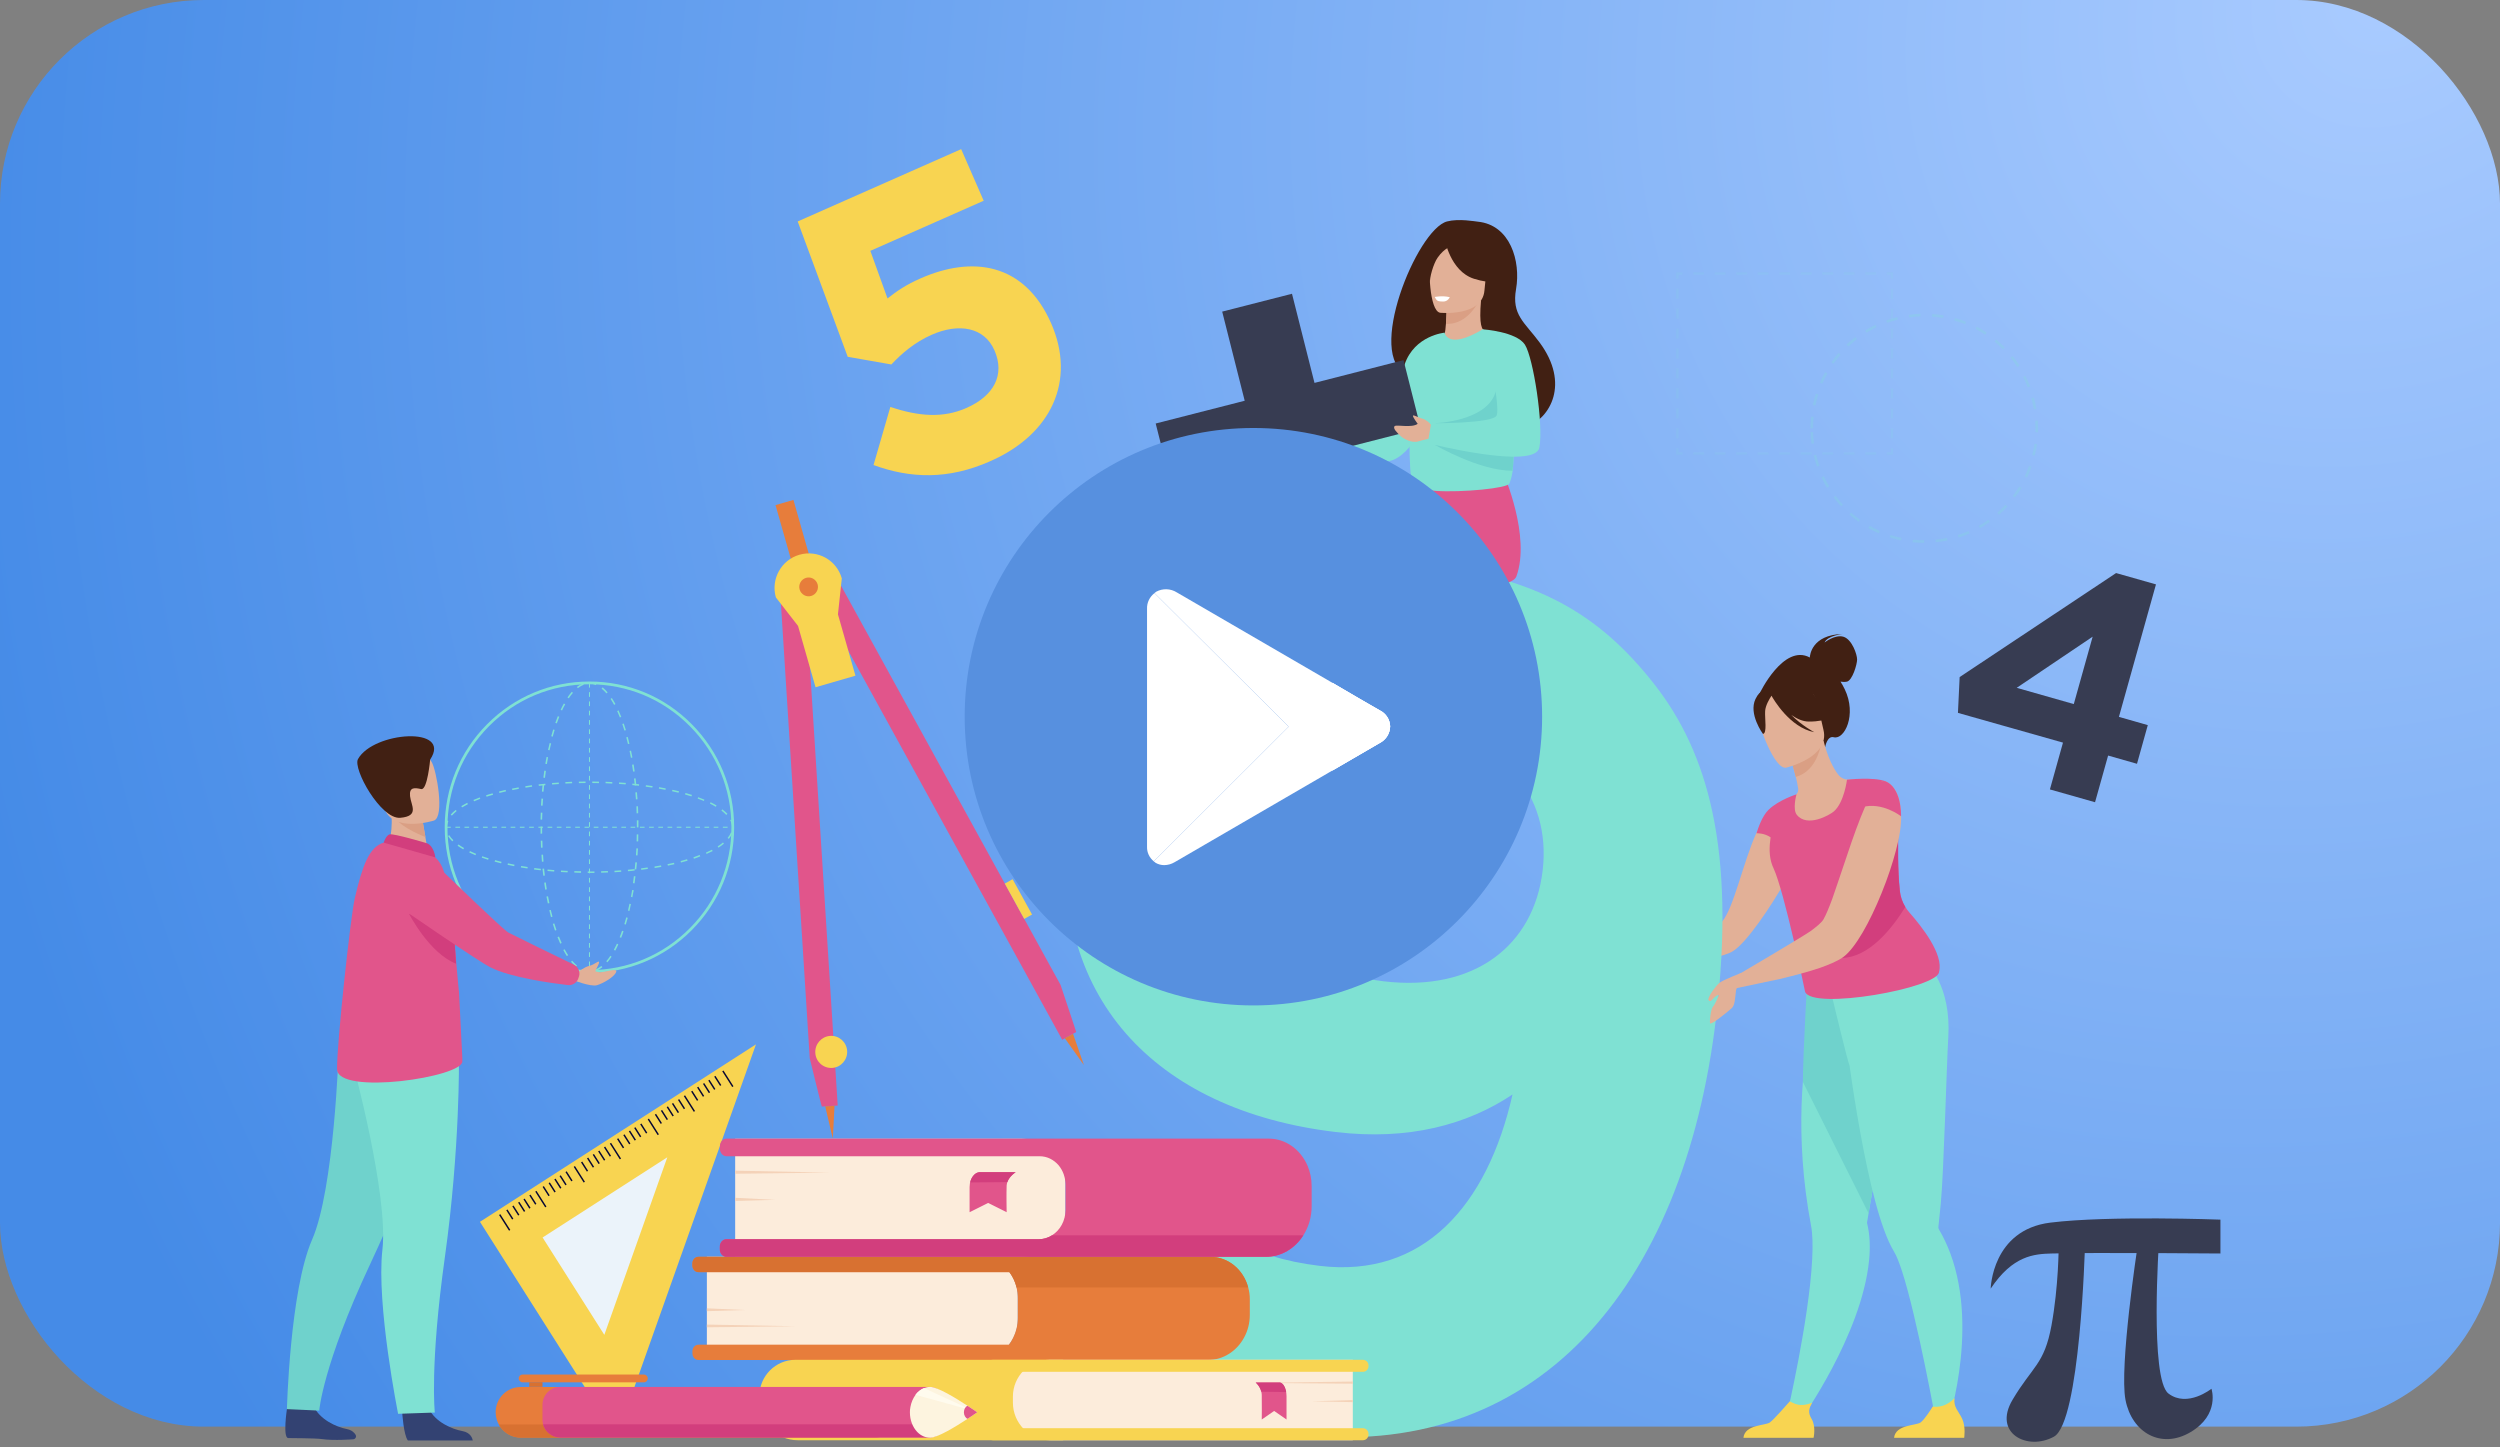 <svg width="368" height="213" viewBox="0 0 368 213" fill="none" xmlns="http://www.w3.org/2000/svg">
<rect x="0" y="0" width="368" height="213" fill="#808080" stroke="none"/>
<rect width="368" height="210" rx="30" fill="url(#paint0_diamond_456_2721)"/>
<path d="M118.576 88.009L123.311 162.739L120.969 162.89C120.935 162.89 119.195 155.783 119.195 155.783L114.911 88.228L118.576 88.009Z" fill="#E1558B"/>
<path d="M121.471 162.857L122.592 167.623L122.843 162.772L121.471 162.857Z" fill="#E77D3B"/>
<path d="M120.015 154.991C119.931 153.694 120.918 152.566 122.207 152.482C123.495 152.397 124.617 153.391 124.7 154.688C124.784 155.985 123.797 157.113 122.508 157.197C121.203 157.282 120.082 156.288 120.015 154.991Z" fill="#F8D451"/>
<path d="M120.333 87.537L156.361 153.054L158.419 151.909C158.436 151.892 156.11 144.97 156.11 144.97L123.546 85.752L120.333 87.537Z" fill="#E1558B"/>
<path d="M157.951 152.178L159.557 156.793L156.746 152.835L157.951 152.178Z" fill="#E77D3B"/>
<path d="M149.058 129.419L147.901 130.063L150.761 135.265L151.918 134.621L149.058 129.419Z" fill="#F8D451"/>
<path d="M116.793 73.588L114.155 74.349L116.764 83.513L119.402 82.752L116.793 73.588Z" fill="#E77D3B"/>
<path d="M123.914 85.145L123.345 90.434L125.922 99.462L120.048 101.163L117.471 92.135L114.208 87.941C113.438 85.246 114.995 82.434 117.672 81.659C120.366 80.884 123.161 82.451 123.914 85.145Z" fill="#F8D451"/>
<path d="M117.706 86.779C117.488 86.038 117.923 85.28 118.643 85.061C119.379 84.842 120.132 85.28 120.35 86.004C120.567 86.746 120.132 87.503 119.413 87.722C118.676 87.941 117.923 87.503 117.706 86.779Z" fill="#E77D3B"/>
<g opacity="0.5">
<g opacity="0.5">
<path opacity="0.5" d="M278.67 66.922H277.75V66.568H278.335V65.979H278.67V66.922Z" fill="#7FE1D3"/>
</g>
<g opacity="0.5">
<path opacity="0.5" d="M276.16 66.922H274.57V66.585H276.16V66.922ZM272.997 66.922H271.408V66.585H272.997V66.922ZM269.835 66.922H268.245V66.585H269.835V66.922ZM266.655 66.922H265.065V66.585H266.655V66.922ZM263.492 66.922H261.903V66.585H263.492V66.922ZM260.33 66.922H258.74V66.585H260.33V66.922ZM257.167 66.922H255.577V66.585H257.167V66.922ZM254.004 66.922H252.414V66.585H254.004V66.922ZM250.841 66.922H249.252V66.585H250.841V66.922Z" fill="#7FE1D3"/>
</g>
<g opacity="0.5">
<path opacity="0.5" d="M247.662 66.922H246.742V65.979H247.076V66.568H247.662V66.922Z" fill="#7FE1D3"/>
</g>
<g opacity="0.5">
<path opacity="0.5" d="M247.076 64.513H246.742V63.048H247.076V64.513ZM247.076 61.583H246.742V60.117H247.076V61.583ZM247.076 58.635H246.742V57.17H247.076V58.635ZM247.076 55.705H246.742V54.239H247.076V55.705ZM247.076 52.774H246.742V51.309H247.076V52.774ZM247.076 49.827H246.742V48.361H247.076V49.827ZM247.076 46.896H246.742V45.431H247.076V46.896ZM247.076 43.966H246.742V42.5H247.076V43.966Z" fill="#7FE1D3"/>
</g>
<g opacity="0.5">
<path opacity="0.5" d="M247.076 41.035H246.742V40.092H247.662V40.429H247.076V41.035Z" fill="#7FE1D3"/>
</g>
<g opacity="0.5">
<path opacity="0.5" d="M276.16 40.429H274.57V40.092H276.16V40.429ZM272.997 40.429H271.408V40.092H272.997V40.429ZM269.835 40.429H268.245V40.092H269.835V40.429ZM266.655 40.429H265.065V40.092H266.655V40.429ZM263.492 40.429H261.903V40.092H263.492V40.429ZM260.33 40.429H258.74V40.092H260.33V40.429ZM257.167 40.429H255.577V40.092H257.167V40.429ZM254.004 40.429H252.414V40.092H254.004V40.429ZM250.841 40.429H249.252V40.092H250.841V40.429Z" fill="#7FE1D3"/>
</g>
<g opacity="0.5">
<path opacity="0.5" d="M278.67 41.035H278.335V40.429H277.75V40.092H278.67V41.035Z" fill="#7FE1D3"/>
</g>
<g opacity="0.5">
<path opacity="0.5" d="M278.67 64.513H278.335V63.048H278.67V64.513ZM278.67 61.583H278.335V60.117H278.67V61.583ZM278.67 58.635H278.335V57.17H278.67V58.635ZM278.67 55.705H278.335V54.239H278.67V55.705ZM278.67 52.774H278.335V51.309H278.67V52.774ZM278.67 49.827H278.335V48.361H278.67V49.827ZM278.67 46.896H278.335V45.431H278.67V46.896ZM278.67 43.966H278.335V42.5H278.67V43.966Z" fill="#7FE1D3"/>
</g>
</g>
<g opacity="0.5">
<path opacity="0.5" d="M283.239 79.907C282.67 79.907 282.084 79.874 281.532 79.823L281.565 79.436C282.117 79.486 282.686 79.52 283.239 79.52V79.907ZM284.946 79.823L284.912 79.436C285.464 79.385 286.017 79.301 286.569 79.183L286.652 79.554C286.083 79.672 285.515 79.756 284.946 79.823ZM279.825 79.554C279.273 79.436 278.704 79.284 278.168 79.116L278.285 78.745C278.821 78.914 279.356 79.065 279.909 79.166L279.825 79.554ZM288.309 79.133L288.192 78.762C288.727 78.594 289.246 78.392 289.765 78.173L289.916 78.526C289.397 78.745 288.845 78.947 288.309 79.133ZM276.562 78.51C276.043 78.274 275.524 78.021 275.022 77.735L275.206 77.398C275.692 77.667 276.194 77.92 276.712 78.156L276.562 78.51ZM291.455 77.752L291.271 77.415C291.756 77.145 292.225 76.842 292.693 76.505L292.911 76.825C292.442 77.162 291.94 77.465 291.455 77.752ZM273.583 76.808C273.115 76.472 272.663 76.118 272.228 75.747L272.479 75.461C272.897 75.832 273.349 76.185 273.801 76.505L273.583 76.808ZM294.25 75.764L293.999 75.478C294.417 75.107 294.819 74.72 295.204 74.299L295.488 74.568C295.103 74.99 294.685 75.394 294.25 75.764ZM271.006 74.535C270.621 74.114 270.253 73.676 269.902 73.221L270.203 72.985C270.538 73.44 270.906 73.861 271.274 74.282L271.006 74.535ZM296.592 73.238L296.291 73.002C296.626 72.547 296.944 72.093 297.245 71.604L297.563 71.806C297.262 72.311 296.944 72.783 296.592 73.238ZM268.931 71.789C268.63 71.301 268.362 70.796 268.111 70.274L268.463 70.105C268.697 70.61 268.965 71.116 269.266 71.587L268.931 71.789ZM298.383 70.307L298.032 70.139C298.266 69.634 298.483 69.111 298.667 68.573L299.019 68.707C298.852 69.246 298.617 69.785 298.383 70.307ZM267.458 68.674C267.274 68.135 267.107 67.579 266.973 67.023L267.341 66.939C267.475 67.478 267.626 68.034 267.827 68.556L267.458 68.674ZM299.521 67.057L299.153 66.972C299.287 66.433 299.387 65.878 299.471 65.322L299.856 65.372C299.772 65.928 299.655 66.501 299.521 67.057ZM266.655 65.322C266.572 64.749 266.538 64.177 266.505 63.604L266.89 63.587C266.906 64.143 266.956 64.716 267.023 65.271L266.655 65.322ZM299.989 63.638L299.605 63.621C299.605 63.435 299.621 63.233 299.621 63.048C299.621 62.678 299.605 62.307 299.588 61.937L299.973 61.903C299.989 62.273 300.006 62.661 300.006 63.048C300.006 63.25 300.006 63.435 299.989 63.638ZM266.89 63.048H266.505C266.505 62.475 266.538 61.886 266.588 61.33L266.973 61.364C266.906 61.92 266.89 62.492 266.89 63.048ZM299.387 60.252C299.287 59.697 299.169 59.141 299.019 58.602L299.387 58.501C299.538 59.056 299.672 59.612 299.755 60.185L299.387 60.252ZM267.224 59.697L266.856 59.612C266.973 59.056 267.124 58.484 267.291 57.945L267.659 58.063C267.475 58.602 267.341 59.141 267.224 59.697ZM298.483 57.019C298.283 56.496 298.048 55.974 297.797 55.486L298.132 55.318C298.4 55.823 298.634 56.362 298.835 56.884L298.483 57.019ZM268.245 56.48L267.894 56.328C268.128 55.806 268.379 55.284 268.663 54.779L268.998 54.964C268.714 55.469 268.463 55.974 268.245 56.48ZM296.944 54.021C296.643 53.549 296.308 53.094 295.957 52.656L296.258 52.421C296.626 52.858 296.961 53.33 297.279 53.819L296.944 54.021ZM269.885 53.549L269.567 53.33C269.902 52.858 270.253 52.404 270.621 51.966L270.906 52.218C270.554 52.639 270.203 53.094 269.885 53.549ZM294.835 51.41C294.434 51.006 294.015 50.635 293.597 50.282L293.831 49.978C294.266 50.349 294.702 50.736 295.103 51.141L294.835 51.41ZM272.077 51.006L271.809 50.719C272.228 50.332 272.663 49.945 273.115 49.608L273.349 49.911C272.931 50.265 272.495 50.618 272.077 51.006ZM292.242 49.271C291.773 48.968 291.288 48.681 290.802 48.412L290.97 48.075C291.472 48.345 291.974 48.631 292.442 48.951L292.242 49.271ZM274.755 48.968L274.554 48.648C275.039 48.345 275.541 48.075 276.06 47.823L276.227 48.176C275.725 48.412 275.223 48.681 274.755 48.968ZM289.263 47.721C288.744 47.519 288.209 47.334 287.673 47.183L287.774 46.812C288.326 46.964 288.861 47.149 289.397 47.368L289.263 47.721ZM277.783 47.519L277.65 47.166C278.185 46.98 278.737 46.812 279.289 46.677L279.373 47.048C278.838 47.166 278.302 47.334 277.783 47.519ZM286.033 46.812C285.481 46.711 284.929 46.644 284.377 46.61L284.41 46.222C284.979 46.256 285.548 46.324 286.117 46.425L286.033 46.812ZM281.03 46.728L280.98 46.34C281.549 46.256 282.117 46.222 282.686 46.189L282.703 46.576C282.134 46.61 281.582 46.644 281.03 46.728Z" fill="#7FE1D3"/>
</g>
<path d="M90.764 211.565L70.649 179.851L111.28 153.728L90.764 211.565Z" fill="#F8D451"/>
<path d="M88.957 196.491L79.87 182.158L98.227 170.352L88.957 196.491Z" fill="#EBF3FA"/>
<path d="M73.647 178.728L73.464 178.846L74.932 181.16L75.116 181.042L73.647 178.728Z" fill="#060633"/>
<path d="M74.704 178.034L74.521 178.152L75.385 179.515L75.569 179.397L74.704 178.034Z" fill="#060633"/>
<path d="M75.592 177.45L75.409 177.568L76.273 178.931L76.457 178.813L75.592 177.45Z" fill="#060633"/>
<path d="M76.447 176.906L76.264 177.024L77.129 178.387L77.312 178.269L76.447 176.906Z" fill="#060633"/>
<path d="M77.233 176.43L77.05 176.548L77.915 177.911L78.098 177.793L77.233 176.43Z" fill="#060633"/>
<path d="M78.096 175.848L77.913 175.966L78.778 177.328L78.961 177.21L78.096 175.848Z" fill="#060633"/>
<path d="M78.97 175.293L78.787 175.411L80.255 177.724L80.438 177.607L78.97 175.293Z" fill="#060633"/>
<path d="M80.052 174.594L79.868 174.712L80.733 176.074L80.916 175.957L80.052 174.594Z" fill="#060633"/>
<path d="M80.938 174.049L80.754 174.167L81.619 175.529L81.802 175.412L80.938 174.049Z" fill="#060633"/>
<path d="M81.778 173.49L81.594 173.608L82.46 174.97L82.643 174.852L81.778 173.49Z" fill="#060633"/>
<path d="M82.546 173L82.362 173.118L83.227 174.481L83.41 174.363L82.546 173Z" fill="#060633"/>
<path d="M83.418 172.414L83.235 172.532L84.099 173.895L84.283 173.777L83.418 172.414Z" fill="#060633"/>
<path d="M84.633 171.644L84.45 171.762L85.92 174.075L86.103 173.957L84.633 171.644Z" fill="#060633"/>
<path d="M85.707 170.983L85.524 171.101L86.388 172.463L86.572 172.345L85.707 170.983Z" fill="#060633"/>
<path d="M86.588 170.395L86.405 170.513L87.269 171.876L87.453 171.758L86.588 170.395Z" fill="#060633"/>
<path d="M87.429 169.866L87.245 169.984L88.11 171.347L88.293 171.229L87.429 169.866Z" fill="#060633"/>
<path d="M88.229 169.367L88.046 169.484L88.911 170.847L89.094 170.729L88.229 169.367Z" fill="#060633"/>
<path d="M89.083 168.777L88.9 168.895L89.766 170.257L89.949 170.139L89.083 168.777Z" fill="#060633"/>
<path d="M89.952 168.226L89.768 168.343L91.237 170.657L91.42 170.539L89.952 168.226Z" fill="#060633"/>
<path d="M91.01 167.549L90.827 167.667L91.691 169.03L91.875 168.912L91.01 167.549Z" fill="#060633"/>
<path d="M91.933 166.972L91.749 167.09L92.614 168.452L92.798 168.334L91.933 166.972Z" fill="#060633"/>
<path d="M92.749 166.416L92.565 166.533L93.43 167.896L93.614 167.778L92.749 166.416Z" fill="#060633"/>
<path d="M93.533 165.923L93.349 166.041L94.214 167.403L94.397 167.286L93.533 165.923Z" fill="#060633"/>
<path d="M94.418 165.379L94.235 165.497L95.1 166.859L95.283 166.742L94.418 165.379Z" fill="#060633"/>
<path d="M95.524 164.658L95.34 164.776L96.809 167.09L96.992 166.972L95.524 164.658Z" fill="#060633"/>
<path d="M96.574 163.958L96.391 164.076L97.256 165.438L97.439 165.321L96.574 163.958Z" fill="#060633"/>
<path d="M97.462 163.388L97.279 163.506L98.144 164.868L98.327 164.75L97.462 163.388Z" fill="#060633"/>
<path d="M98.319 162.857L98.135 162.975L99.001 164.337L99.184 164.219L98.319 162.857Z" fill="#060633"/>
<path d="M99.088 162.359L98.905 162.477L99.77 163.84L99.953 163.722L99.088 162.359Z" fill="#060633"/>
<path d="M99.982 161.792L99.798 161.91L100.663 163.272L100.847 163.154L99.982 161.792Z" fill="#060633"/>
<path d="M100.841 161.23L100.658 161.348L102.126 163.662L102.309 163.544L100.841 161.23Z" fill="#060633"/>
<path d="M101.916 160.56L101.732 160.678L102.597 162.041L102.781 161.923L101.916 160.56Z" fill="#060633"/>
<path d="M102.791 159.965L102.608 160.082L103.473 161.445L103.656 161.327L102.791 159.965Z" fill="#060633"/>
<path d="M103.662 159.427L103.479 159.545L104.344 160.908L104.527 160.79L103.662 159.427Z" fill="#060633"/>
<path d="M104.44 158.942L104.257 159.06L105.122 160.423L105.306 160.305L104.44 158.942Z" fill="#060633"/>
<path d="M105.312 158.364L105.129 158.481L105.994 159.844L106.177 159.726L105.312 158.364Z" fill="#060633"/>
<path d="M106.497 157.582L106.314 157.699L107.782 160.013L107.966 159.895L106.497 157.582Z" fill="#060633"/>
<path d="M293.028 189.687C293.028 189.687 293.212 181.03 301.813 179.969C310.415 178.907 326.848 179.531 326.848 179.531V184.516C326.848 184.516 308.206 184.348 301.998 184.516C299.404 184.583 296.274 184.819 293.028 189.687Z" fill="#373C52"/>
<path d="M306.901 183.556C306.901 183.556 306.198 209.375 302.332 211.481C298.467 213.603 293.312 211.009 296.241 206.057C299.169 201.106 300.926 200.87 301.981 195.093C303.035 189.316 303.035 183.539 303.035 183.539H306.901V183.556Z" fill="#373C52"/>
<path d="M314.632 183.556C314.632 183.556 311.938 201.241 312.875 206.074C313.812 210.908 318.146 213.384 322.48 210.79C326.814 208.197 325.526 204.424 325.526 204.424C325.526 204.424 321.995 207.253 319.2 205.131C316.406 203.009 317.811 182.613 317.811 182.613L314.632 183.556Z" fill="#373C52"/>
<path d="M86.764 143.201C81.075 143.201 75.72 140.978 71.704 136.919C67.688 132.877 65.462 127.487 65.462 121.761C65.462 116.035 67.671 110.645 71.704 106.603C75.72 102.561 81.075 100.32 86.764 100.32C92.454 100.32 97.809 102.544 101.825 106.603C105.841 110.645 108.067 116.035 108.067 121.761C108.067 127.487 105.858 132.877 101.825 136.919C97.809 140.961 92.454 143.201 86.764 143.201ZM86.764 100.725C81.175 100.725 75.937 102.914 71.988 106.889C68.039 110.864 65.864 116.152 65.864 121.761C65.864 127.386 68.039 132.658 71.988 136.633C75.937 140.608 81.192 142.797 86.764 142.797C92.353 142.797 97.591 140.608 101.541 136.633C105.49 132.658 107.665 127.369 107.665 121.761C107.665 116.136 105.49 110.864 101.541 106.889C97.591 102.914 92.353 100.725 86.764 100.725Z" fill="#7FE1D3"/>
<path d="M86.764 128.498C86.681 128.498 86.597 128.498 86.513 128.498V128.279C86.848 128.279 87.166 128.279 87.501 128.279V128.498C87.25 128.498 87.015 128.498 86.764 128.498ZM85.526 128.481C85.191 128.481 84.857 128.464 84.539 128.447V128.228C84.857 128.245 85.191 128.245 85.526 128.245V128.481ZM88.488 128.464V128.245C88.823 128.245 89.141 128.228 89.475 128.212L89.492 128.431C89.157 128.447 88.823 128.464 88.488 128.464ZM83.551 128.414C83.217 128.397 82.899 128.38 82.564 128.363L82.581 128.144C82.899 128.161 83.233 128.178 83.568 128.195L83.551 128.414ZM90.463 128.397L90.446 128.178C90.781 128.161 91.098 128.144 91.433 128.111L91.45 128.33C91.132 128.346 90.797 128.38 90.463 128.397ZM81.577 128.296C81.242 128.262 80.907 128.245 80.589 128.212L80.606 127.993C80.924 128.026 81.259 128.06 81.594 128.077L81.577 128.296ZM92.437 128.245L92.42 128.026C92.755 127.993 93.073 127.959 93.408 127.925L93.424 128.144C93.09 128.195 92.772 128.228 92.437 128.245ZM79.602 128.111C79.267 128.077 78.95 128.026 78.615 127.993L78.648 127.774C78.966 127.824 79.301 127.858 79.619 127.892L79.602 128.111ZM94.395 128.043L94.362 127.824C94.696 127.791 95.014 127.74 95.332 127.69L95.366 127.908C95.064 127.959 94.73 128.01 94.395 128.043ZM77.644 127.841C77.309 127.791 76.992 127.74 76.674 127.69L76.707 127.471C77.025 127.521 77.36 127.572 77.678 127.622L77.644 127.841ZM96.37 127.774L96.336 127.555C96.654 127.504 96.989 127.454 97.307 127.386L97.34 127.605C97.022 127.656 96.688 127.723 96.37 127.774ZM75.686 127.504C75.352 127.437 75.034 127.37 74.716 127.302L74.766 127.083C75.084 127.151 75.402 127.218 75.737 127.285L75.686 127.504ZM98.311 127.42L98.261 127.201C98.579 127.134 98.913 127.066 99.214 126.999L99.265 127.218C98.963 127.285 98.629 127.353 98.311 127.42ZM73.762 127.083C73.427 126.999 73.109 126.915 72.808 126.831L72.875 126.612C73.176 126.696 73.511 126.78 73.829 126.864L73.762 127.083ZM100.235 126.965L100.185 126.746C100.503 126.662 100.821 126.578 101.139 126.477L101.206 126.696C100.888 126.797 100.57 126.881 100.235 126.965ZM71.854 126.561C71.536 126.46 71.218 126.359 70.917 126.241L70.984 126.039C71.285 126.14 71.603 126.258 71.921 126.342L71.854 126.561ZM102.143 126.409L102.076 126.191C102.394 126.089 102.712 125.972 102.996 125.854L103.08 126.056C102.779 126.191 102.461 126.308 102.143 126.409ZM69.98 125.887C69.662 125.753 69.361 125.618 69.076 125.483L69.177 125.281C69.461 125.416 69.763 125.551 70.08 125.685L69.98 125.887ZM104 125.702L103.917 125.5C104.235 125.365 104.519 125.214 104.804 125.079L104.904 125.281C104.619 125.416 104.318 125.567 104 125.702ZM68.189 125.028C67.888 124.86 67.604 124.675 67.353 124.489L67.487 124.304C67.738 124.489 68.005 124.658 68.307 124.826L68.189 125.028ZM105.757 124.776L105.64 124.591C105.925 124.405 106.193 124.22 106.427 124.018L106.561 124.186C106.326 124.388 106.059 124.591 105.757 124.776ZM66.583 123.849C66.315 123.597 66.115 123.327 65.947 123.058L66.131 122.94C66.282 123.193 66.483 123.445 66.734 123.681L66.583 123.849ZM107.28 123.479L107.113 123.344C107.33 123.075 107.498 122.805 107.598 122.536L107.799 122.62C107.699 122.906 107.514 123.209 107.28 123.479ZM65.579 122.098C65.562 121.98 65.562 121.879 65.562 121.761C65.562 121.424 65.646 121.087 65.796 120.767L65.997 120.868C65.864 121.171 65.796 121.475 65.796 121.778C65.796 121.879 65.796 121.98 65.813 122.081L65.579 122.098ZM107.749 121.609C107.732 121.306 107.632 121.003 107.481 120.717L107.682 120.616C107.849 120.936 107.95 121.273 107.983 121.593L107.749 121.609ZM66.516 120.06L66.349 119.908C66.55 119.672 66.801 119.437 67.085 119.218L67.219 119.386C66.951 119.622 66.717 119.841 66.516 120.06ZM106.912 119.959C106.711 119.74 106.46 119.521 106.193 119.319L106.326 119.134C106.611 119.352 106.862 119.571 107.079 119.79L106.912 119.959ZM68.022 118.847L67.905 118.662C68.173 118.494 68.474 118.342 68.775 118.174L68.876 118.376C68.574 118.527 68.29 118.696 68.022 118.847ZM105.373 118.763C105.105 118.611 104.82 118.443 104.502 118.291L104.603 118.089C104.921 118.241 105.205 118.409 105.473 118.561L105.373 118.763ZM69.779 117.955L69.696 117.752C69.98 117.635 70.298 117.5 70.616 117.382L70.7 117.584C70.365 117.719 70.064 117.837 69.779 117.955ZM103.615 117.904C103.331 117.786 103.013 117.668 102.695 117.55L102.762 117.348C103.08 117.466 103.398 117.584 103.682 117.702L103.615 117.904ZM71.62 117.281L71.553 117.062C71.854 116.961 72.172 116.86 72.507 116.776L72.574 116.995C72.239 117.079 71.921 117.18 71.62 117.281ZM101.775 117.23C101.474 117.129 101.156 117.045 100.838 116.944L100.905 116.725C101.222 116.809 101.54 116.91 101.858 117.011L101.775 117.23ZM73.511 116.725L73.461 116.506C73.779 116.422 74.097 116.355 74.431 116.27L74.481 116.489C74.13 116.573 73.812 116.658 73.511 116.725ZM99.884 116.691C99.566 116.607 99.248 116.54 98.93 116.472L98.98 116.253C99.315 116.321 99.633 116.405 99.951 116.472L99.884 116.691ZM75.419 116.304L75.368 116.085C75.686 116.018 76.021 115.967 76.339 115.9L76.372 116.119C76.071 116.169 75.737 116.237 75.419 116.304ZM97.959 116.27C97.641 116.203 97.323 116.152 96.989 116.085L97.022 115.866C97.357 115.917 97.675 115.984 97.993 116.051L97.959 116.27ZM77.36 115.95L77.326 115.731C77.644 115.681 77.979 115.63 78.297 115.58L78.33 115.799C78.012 115.849 77.678 115.9 77.36 115.95ZM96.018 115.933C95.7 115.883 95.366 115.832 95.048 115.799L95.081 115.58C95.416 115.63 95.734 115.664 96.068 115.715L96.018 115.933ZM79.318 115.681L79.284 115.462C79.602 115.428 79.937 115.395 80.272 115.361L80.288 115.58C79.97 115.613 79.636 115.647 79.318 115.681ZM94.06 115.664C93.742 115.63 93.408 115.597 93.073 115.563L93.09 115.344C93.424 115.378 93.742 115.411 94.077 115.445L94.06 115.664ZM81.275 115.479L81.259 115.26C81.577 115.226 81.911 115.209 82.246 115.192L82.263 115.411C81.928 115.428 81.594 115.462 81.275 115.479ZM92.102 115.462C91.784 115.428 91.45 115.411 91.115 115.395L91.132 115.176C91.466 115.192 91.801 115.226 92.119 115.243L92.102 115.462ZM83.233 115.344L83.217 115.125C83.535 115.108 83.869 115.091 84.204 115.075L84.221 115.293C83.903 115.31 83.568 115.327 83.233 115.344ZM90.128 115.344C89.81 115.327 89.475 115.31 89.141 115.293V115.075C89.475 115.091 89.81 115.108 90.128 115.125V115.344ZM85.208 115.277V115.058C85.543 115.058 85.861 115.041 86.195 115.041V115.26C85.861 115.26 85.543 115.26 85.208 115.277ZM88.17 115.277C87.852 115.277 87.517 115.26 87.183 115.26V115.041C87.517 115.041 87.852 115.041 88.17 115.058V115.277Z" fill="#7FE1D3"/>
<path d="M86.714 143.117C86.363 143.117 86.028 143.033 85.677 142.881L85.76 142.662C86.078 142.797 86.396 142.865 86.697 142.881L86.714 143.117ZM87.751 142.915L87.668 142.696C87.952 142.578 88.237 142.41 88.521 142.191L88.672 142.376C88.371 142.612 88.053 142.797 87.751 142.915ZM84.79 142.309C84.539 142.107 84.288 141.854 84.053 141.568L84.221 141.416C84.455 141.686 84.689 141.938 84.924 142.124L84.79 142.309ZM89.408 141.652L89.241 141.5C89.442 141.265 89.659 140.995 89.843 140.692L90.027 140.827C89.827 141.13 89.626 141.399 89.408 141.652ZM83.434 140.726C83.25 140.456 83.083 140.153 82.915 139.833L83.116 139.732C83.284 140.052 83.451 140.338 83.635 140.608L83.434 140.726ZM90.563 139.934L90.362 139.816C90.513 139.53 90.663 139.227 90.814 138.907L91.015 139.008C90.881 139.328 90.73 139.648 90.563 139.934ZM82.464 138.907C82.33 138.603 82.196 138.283 82.062 137.947L82.279 137.862C82.413 138.182 82.547 138.502 82.681 138.806L82.464 138.907ZM91.433 138.048L91.216 137.963C91.333 137.66 91.45 137.34 91.567 137.003L91.784 137.088C91.684 137.408 91.567 137.744 91.433 138.048ZM81.694 136.987C81.593 136.667 81.476 136.33 81.376 135.993L81.593 135.925C81.694 136.262 81.794 136.582 81.911 136.902L81.694 136.987ZM92.119 136.094L91.902 136.027C92.002 135.707 92.086 135.37 92.186 135.033L92.404 135.1C92.32 135.437 92.219 135.774 92.119 136.094ZM81.108 134.999C81.025 134.679 80.941 134.342 80.857 133.989L81.075 133.938C81.158 134.275 81.242 134.612 81.326 134.932L81.108 134.999ZM92.655 134.09L92.437 134.039C92.521 133.719 92.588 133.382 92.655 133.029L92.872 133.079C92.805 133.433 92.738 133.77 92.655 134.09ZM80.64 132.978C80.573 132.641 80.506 132.304 80.439 131.968L80.673 131.934C80.74 132.271 80.807 132.608 80.874 132.944L80.64 132.978ZM93.09 132.069L92.872 132.018C92.939 131.681 92.989 131.344 93.056 131.007L93.29 131.041C93.207 131.395 93.14 131.732 93.09 132.069ZM80.255 130.957C80.204 130.62 80.154 130.283 80.104 129.93L80.338 129.896C80.389 130.233 80.439 130.586 80.489 130.906L80.255 130.957ZM93.408 130.031L93.173 129.997C93.224 129.66 93.257 129.323 93.307 128.97L93.541 129.003C93.508 129.357 93.458 129.694 93.408 130.031ZM79.97 128.902C79.937 128.565 79.887 128.212 79.853 127.875L80.087 127.858C80.121 128.195 80.154 128.548 80.204 128.885L79.97 128.902ZM93.659 127.976L93.424 127.959C93.458 127.622 93.491 127.268 93.525 126.932L93.759 126.948C93.726 127.285 93.692 127.639 93.659 127.976ZM79.769 126.847C79.736 126.511 79.719 126.157 79.703 125.82L79.937 125.803C79.954 126.14 79.987 126.494 80.004 126.831L79.769 126.847ZM93.843 125.921L93.609 125.904C93.625 125.567 93.659 125.214 93.675 124.877L93.91 124.894C93.876 125.231 93.859 125.584 93.843 125.921ZM79.635 124.776C79.619 124.439 79.602 124.085 79.602 123.748H79.836C79.853 124.085 79.853 124.439 79.87 124.776H79.635ZM93.943 123.849H93.709C93.726 123.513 93.726 123.159 93.726 122.822H93.96C93.96 123.159 93.943 123.513 93.943 123.849ZM79.569 122.721C79.569 122.401 79.569 122.081 79.569 121.761V121.677H79.803V121.761C79.803 122.081 79.803 122.401 79.803 122.704L79.569 122.721ZM93.977 121.795H93.742V121.761C93.742 121.424 93.742 121.087 93.742 120.75H93.977C93.977 121.087 93.977 121.424 93.977 121.761V121.795ZM79.803 120.649H79.569C79.569 120.313 79.585 119.959 79.602 119.622H79.836C79.82 119.976 79.803 120.313 79.803 120.649ZM93.709 119.723C93.692 119.386 93.692 119.032 93.675 118.696L93.91 118.679C93.926 119.016 93.943 119.369 93.943 119.706L93.709 119.723ZM79.87 118.595L79.635 118.578C79.652 118.241 79.669 117.887 79.703 117.55L79.937 117.567C79.903 117.904 79.887 118.258 79.87 118.595ZM93.609 117.668C93.592 117.331 93.558 116.978 93.525 116.641L93.759 116.624C93.793 116.961 93.809 117.315 93.843 117.651L93.609 117.668ZM80.004 116.54L79.769 116.523C79.803 116.186 79.836 115.832 79.87 115.496L80.104 115.512C80.071 115.866 80.037 116.203 80.004 116.54ZM93.441 115.63C93.408 115.293 93.374 114.94 93.324 114.603L93.558 114.569C93.592 114.906 93.642 115.26 93.675 115.597L93.441 115.63ZM80.221 114.502L79.987 114.468C80.02 114.131 80.071 113.778 80.121 113.441L80.355 113.474C80.305 113.811 80.255 114.148 80.221 114.502ZM93.19 113.576C93.14 113.239 93.09 112.885 93.04 112.565L93.274 112.531C93.324 112.868 93.374 113.205 93.424 113.559L93.19 113.576ZM80.506 112.464L80.271 112.43C80.322 112.093 80.389 111.74 80.456 111.42L80.673 111.47C80.623 111.773 80.573 112.127 80.506 112.464ZM92.872 111.554C92.805 111.218 92.738 110.881 92.671 110.544L92.889 110.493C92.956 110.83 93.023 111.167 93.09 111.504L92.872 111.554ZM80.891 110.443L80.673 110.392C80.74 110.055 80.824 109.719 80.907 109.382L81.125 109.432C81.041 109.769 80.957 110.106 80.891 110.443ZM92.437 109.533C92.353 109.196 92.27 108.86 92.186 108.54L92.404 108.472C92.487 108.792 92.571 109.129 92.655 109.483L92.437 109.533ZM81.359 108.439L81.142 108.371C81.225 108.034 81.326 107.698 81.426 107.378L81.644 107.445C81.56 107.765 81.46 108.102 81.359 108.439ZM91.918 107.546C91.818 107.209 91.718 106.889 91.6 106.569L91.818 106.502C91.935 106.822 92.035 107.159 92.136 107.479L91.918 107.546ZM81.962 106.485L81.744 106.401C81.861 106.064 81.978 105.744 82.112 105.424L82.33 105.508C82.213 105.828 82.079 106.148 81.962 106.485ZM91.249 105.609C91.115 105.289 90.981 104.969 90.847 104.666L91.048 104.565C91.182 104.868 91.316 105.188 91.45 105.525L91.249 105.609ZM82.731 104.582L82.531 104.481C82.681 104.161 82.832 103.841 82.999 103.554L83.2 103.672C83.033 103.942 82.882 104.262 82.731 104.582ZM90.395 103.756C90.228 103.436 90.044 103.15 89.877 102.881L90.061 102.746C90.245 103.015 90.412 103.318 90.596 103.638L90.395 103.756ZM83.719 102.796L83.535 102.662C83.735 102.358 83.953 102.072 84.171 101.836L84.338 101.988C84.12 102.224 83.919 102.493 83.719 102.796ZM89.274 102.072C89.04 101.803 88.806 101.567 88.555 101.365L88.705 101.179C88.956 101.382 89.207 101.634 89.442 101.921L89.274 102.072ZM85.057 101.297L84.924 101.112C85.225 100.876 85.526 100.708 85.844 100.59L85.927 100.809C85.626 100.91 85.342 101.078 85.057 101.297ZM87.718 100.843C87.4 100.708 87.082 100.641 86.764 100.641V100.405C87.116 100.405 87.467 100.472 87.802 100.624L87.718 100.843Z" fill="#7FE1D3"/>
<path d="M107.866 121.845H107.782V121.694H107.866V121.845ZM107.096 121.845H106.41V121.694H107.096V121.845ZM105.741 121.845H105.055V121.694H105.741V121.845ZM104.385 121.845H103.699V121.694H104.385V121.845ZM103.03 121.845H102.344V121.694H103.03V121.845ZM101.658 121.845H100.971V121.694H101.658V121.845ZM100.302 121.845H99.616V121.694H100.302V121.845ZM98.947 121.845H98.26V121.694H98.947V121.845ZM97.591 121.845H96.905V121.694H97.591V121.845ZM96.236 121.845H95.55V121.694H96.236V121.845ZM94.88 121.845H94.194V121.694H94.88V121.845ZM93.508 121.845H92.822V121.694H93.508V121.845ZM92.153 121.845H91.466V121.694H92.153V121.845ZM90.797 121.845H90.111V121.694H90.797V121.845ZM89.442 121.845H88.756V121.694H89.442V121.845ZM88.086 121.845H87.4V121.694H88.086V121.845ZM86.731 121.845H86.045V121.694H86.731V121.845ZM85.359 121.845H84.672V121.694H85.359V121.845ZM84.003 121.845H83.317V121.694H84.003V121.845ZM82.648 121.845H81.962V121.694H82.648V121.845ZM81.292 121.845H80.606V121.694H81.292V121.845ZM79.937 121.845H79.251V121.694H79.937V121.845ZM78.581 121.845H77.895V121.694H78.581V121.845ZM77.209 121.845H76.523V121.694H77.209V121.845ZM75.854 121.845H75.168V121.694H75.854V121.845ZM74.498 121.845H73.812V121.694H74.498V121.845ZM73.143 121.845H72.457V121.694H73.143V121.845ZM71.787 121.845H71.101V121.694H71.787V121.845ZM70.415 121.845H69.729V121.694H70.415V121.845ZM69.06 121.845H68.374V121.694H69.06V121.845ZM67.704 121.845H67.035V121.694H67.721V121.845H67.704ZM66.349 121.845H65.663V121.694H66.349V121.845Z" fill="#7FE1D3"/>
<path d="M86.848 142.999H86.697V142.915H86.848V142.999ZM86.848 142.225H86.697V141.534H86.848V142.225ZM86.848 140.86H86.697V140.17H86.848V140.86ZM86.848 139.496H86.697V138.806H86.848V139.496ZM86.848 138.115H86.697V137.424H86.848V138.115ZM86.848 136.751H86.697V136.06H86.848V136.751ZM86.848 135.386H86.697V134.696H86.848V135.386ZM86.848 134.022H86.697V133.332H86.848V134.022ZM86.848 132.658H86.697V131.967H86.848V132.658ZM86.848 131.294H86.697V130.603H86.848V131.294ZM86.848 129.913H86.697V129.222H86.848V129.913ZM86.848 128.548H86.697V127.858H86.848V128.548ZM86.848 127.184H86.697V126.494H86.848V127.184ZM86.848 125.82H86.697V125.129H86.848V125.82ZM86.848 124.456H86.697V123.765H86.848V124.456ZM86.848 123.091H86.697V122.401H86.848V123.091ZM86.848 121.71H86.697V121.02H86.848V121.71ZM86.848 120.346H86.697V119.656H86.848V120.346ZM86.848 118.982H86.697V118.291H86.848V118.982ZM86.848 117.618H86.697V116.927H86.848V117.618ZM86.848 116.253H86.697V115.563H86.848V116.253ZM86.848 114.889H86.697V114.199H86.848V114.889ZM86.848 113.508H86.697V112.818H86.848V113.508ZM86.848 112.144H86.697V111.453H86.848V112.144ZM86.848 110.78H86.697V110.089H86.848V110.78ZM86.848 109.415H86.697V108.725H86.848V109.415ZM86.848 108.051H86.697V107.361H86.848V108.051ZM86.848 106.687H86.697V105.996H86.848V106.687ZM86.848 105.306H86.697V104.615H86.848V105.306ZM86.848 103.942H86.697V103.251H86.848V103.942ZM86.848 102.577H86.697V101.887H86.848V102.577ZM86.848 101.213H86.697V100.523H86.848V101.213Z" fill="#7FE1D3"/>
<path d="M303.671 109.314L288.209 104.935L288.46 99.664L311.486 84.354L317.359 86.021L311.904 105.525L316.155 106.738L314.565 112.43L310.314 111.218L308.39 118.089L301.747 116.203L303.671 109.314ZM305.261 103.639L308.039 93.718L296.86 101.247L305.261 103.639Z" fill="#373C52"/>
<path d="M128.583 68.455L131.059 59.899C135.209 61.297 138.807 61.583 142.271 60.05C146.304 58.265 147.961 55.183 146.388 51.578C144.915 48.193 141.2 47.486 137.117 49.288C134.657 50.383 132.716 52.033 131.21 53.65L124.784 52.522L117.421 32.597L141.485 21.953L144.798 29.549L128.114 36.925L130.641 43.932C132.03 42.837 133.318 41.944 135.494 40.984C143.108 37.616 150.822 38.643 154.755 47.654C158.386 55.991 154.822 63.89 145.819 67.865C139.56 70.661 133.988 70.425 128.583 68.455Z" fill="#F8D451"/>
<path d="M266.404 96.784C266.421 96.497 266.639 93.466 271.224 93.314C271.224 93.314 268.965 93.584 268.58 94.577C268.58 94.577 270.119 93.348 271.374 93.735C272.629 94.139 273.366 96.346 273.366 97.07C273.366 97.794 272.68 100.135 271.876 100.337C271.575 100.405 271.224 100.388 270.923 100.337C271.14 100.674 271.341 101.028 271.542 101.449C273.366 105.239 271.491 108.927 269.935 108.523C268.948 108.253 268.663 109.971 268.663 109.971L259.008 102.106C258.991 102.089 262.539 94.695 266.404 96.784Z" fill="#412013"/>
<path d="M247.562 141.635C250.39 141.349 253.737 140.86 255.076 140.018C257.1 138.772 260.631 133.517 262.807 129.694C262.874 129.593 263.008 127.656 263.058 127.572C264.196 125.534 264.698 126.797 264.765 125.18C264.815 124.203 264.698 123.344 264.497 122.62C264.229 121.643 263.794 120.885 263.342 120.313C263.275 120.211 263.225 120.127 263.125 120.043C262.372 119.15 261.652 118.78 261.652 118.78C261.284 118.628 260.882 118.814 260.464 119.268V119.285C260.129 119.639 259.744 120.195 259.393 120.885C259.376 120.902 259.36 120.919 259.36 120.936C259.276 121.07 259.209 121.239 259.108 121.407C259.075 121.441 259.058 121.492 259.042 121.525C258.874 121.879 258.707 122.266 258.523 122.654C256.615 126.847 255.176 133.77 253.486 135.656C252.75 136.464 248.817 137.475 246.173 138.671C244.265 139.479 245.688 141.837 247.562 141.635Z" fill="#E2B097"/>
<path d="M263.058 208.18L265.116 208.954C265.116 208.954 274.018 196.525 275.123 185.577C275.324 183.623 275.257 181.737 274.822 179.985C274.822 179.985 274.905 179.48 275.056 178.604C275.123 178.183 275.207 177.695 275.307 177.122C275.591 175.455 275.993 173.164 276.445 170.57C277.499 164.591 278.855 156.928 279.909 151.303L279.357 151.117L273.383 149.181L272.144 145.223L267.693 144.044C267.693 144.044 266.706 145.997 265.802 155.244C265.635 156.456 265.484 157.787 265.384 159.252C265.032 163.682 265.016 169.173 265.802 175.455C266.003 177.055 266.271 178.722 266.588 180.423C266.823 181.67 266.856 183.371 266.756 185.341C266.304 194.285 263.058 208.18 263.058 208.18Z" fill="#7FE1D3"/>
<path d="M265.384 159.252L275.056 178.604C275.123 178.183 275.207 177.695 275.307 177.122C275.592 175.455 275.993 173.164 276.445 170.57C277.499 164.591 278.855 156.928 279.909 151.303L279.357 151.117L273.383 149.181L272.144 145.223L266.053 143.606C266.053 143.606 265.384 155.564 265.384 159.252Z" fill="#6FD2CC"/>
<path d="M269.634 146.536L269.852 144.599C273.6 145.61 283.624 141.804 283.624 141.804C283.624 141.804 287.255 145.02 286.787 152.717C286.552 156.473 286.134 172.457 285.682 177.19C285.515 178.908 285.381 180.12 285.331 180.609C285.314 180.76 285.364 180.895 285.448 181.03C286.101 182.141 286.636 183.303 287.088 184.499C291.439 196.188 286.419 210.588 286.419 210.588L285.113 210.066C285.113 210.066 282.252 194.049 279.926 186.958C279.524 185.762 279.156 184.819 278.805 184.247C277.8 182.596 276.847 179.918 276.01 176.735C274.403 170.705 273.098 162.84 272.245 156.793C272.094 156.776 269.634 146.536 269.634 146.536Z" fill="#7FE1D3"/>
<path d="M262.472 123.108C263.643 123.664 265.066 124.035 266.789 124.119C273.232 124.473 274.705 118.78 274.972 115.007C274.035 114.67 273.232 114.704 272.763 114.721C272.596 114.738 272.412 114.738 272.245 114.755C271.609 114.805 270.973 114.536 270.588 114.03C269.852 113.087 268.998 111.386 268.429 109.045L268.145 109.18L263.493 111.386C263.493 111.386 263.995 112.902 264.346 114.367C264.497 114.99 264.631 115.613 264.698 116.102C264.748 116.557 264.497 116.995 264.078 117.163C264.011 117.281 263.007 119.875 262.472 123.108Z" fill="#E2B097"/>
<path d="M263.476 111.386C263.476 111.386 263.978 112.902 264.33 114.367C267.04 113.609 267.877 110.729 268.128 109.18L263.476 111.386Z" fill="#DA9F84"/>
<path d="M262.907 113.003C262.907 113.003 269.416 111.487 268.412 107.428C267.408 103.369 267.576 100.438 263.375 101.23C259.175 102.022 258.757 103.773 258.757 105.222C258.774 106.636 261.183 113.289 262.907 113.003Z" fill="#E2B097"/>
<path d="M258.406 102.897C259.108 101.432 259.928 101.499 260.447 101.769C263.51 98.923 266.505 101.247 266.505 101.247C267.66 104.06 270.153 105.205 270.153 105.205C270.153 105.205 269.149 106.232 266.254 106.215C265.367 106.215 264.48 105.794 263.677 105.238C265.233 106.822 267.074 107.782 267.074 107.782C263.443 107.091 261.016 102.864 260.765 102.409C260.464 102.864 259.878 103.841 259.828 104.666C259.761 105.777 260.146 107.95 259.51 108.034C259.493 108.017 257.351 105.104 258.406 102.897Z" fill="#412013"/>
<path d="M281.08 134.342C280.846 134.09 280.645 133.803 280.478 133.517C280.026 132.793 279.741 131.967 279.658 131.092C279.306 127.69 279.44 124.506 279.407 122.569C279.055 122.3 278.704 122.064 278.386 121.828C277.901 121.475 277.466 121.138 277.148 120.801C276.796 120.43 276.579 120.043 276.545 119.622C276.529 119.302 276.545 118.965 276.579 118.628C276.595 118.477 276.612 118.308 276.646 118.157C276.897 116.506 277.583 115.024 277.583 115.024C275.859 114.317 271.876 114.771 271.876 114.771C271.876 114.771 271.475 118.072 269.969 119.42C269.366 119.959 266.003 121.879 264.48 119.925C263.861 119.134 264.396 117.079 264.447 116.927C264.447 116.927 261.853 117.736 260.347 119.184C259.359 120.144 258.79 121.946 258.556 122.654C258.556 122.654 259.711 122.603 260.631 123.26C260.447 124.54 260.363 125.988 260.882 127.386C260.932 127.521 260.983 127.639 261.05 127.774C262.689 131.311 265.702 145.964 265.702 145.964C266.622 148.793 285.381 145.441 285.431 143.05C286.117 140.473 282.887 136.397 281.08 134.342Z" fill="#E1558B"/>
<path d="M271.09 141.012C275.056 140.961 278.42 136.818 280.461 133.517C280.009 132.793 279.725 131.968 279.641 131.092C279.29 127.69 279.424 124.506 279.39 122.569C279.039 122.3 278.687 122.064 278.369 121.828C277.884 121.475 277.449 121.138 277.131 120.801C273.885 126.308 265.718 141.079 271.09 141.012Z" fill="#D23E7D"/>
<path d="M278.804 211.649H289.129C289.129 211.649 289.38 210.066 288.845 208.87C288.326 207.725 287.523 207.186 287.707 205.805C287.054 206.479 285.983 207.253 284.494 207.051C284.31 207.354 283.306 208.954 282.703 209.392C282.034 209.864 279.022 209.679 278.804 211.649Z" fill="#F8D451"/>
<path d="M256.632 211.649H266.957C266.957 211.649 267.342 209.999 266.672 208.87C266.07 207.877 266.304 207.304 266.739 206.479C266.271 206.664 265.668 206.849 264.999 206.815C264.48 206.782 263.945 206.546 263.459 206.276C263.008 206.782 261.117 208.954 260.514 209.392C259.845 209.864 256.833 209.679 256.632 211.649Z" fill="#F8D451"/>
<path d="M151.793 191.522L168.527 172.457C176.66 180.811 183.855 185.089 194.264 186.335C209.442 188.154 218.913 177.577 222.645 161.105C216.035 165.535 207.35 167.926 196.59 166.629C169.782 163.429 154.253 146.435 157.265 120.868C160.227 95.84 181.63 79.672 209.509 83.006C226.092 84.994 235.313 90.232 243.546 100.758C251.31 110.695 255.544 124.877 252.616 149.736C247.863 190.04 225.741 215.304 190.633 211.11C172.627 208.954 161.164 201.46 151.793 191.522ZM227.079 128.144C228.385 117.129 221.206 108.169 207.618 106.552C194.214 104.952 185.696 111.858 184.357 123.226C183.052 134.241 190.265 142.848 203.685 144.448C217.089 146.031 225.774 139.142 227.079 128.144Z" fill="#7FE1D3"/>
<path d="M255.26 143.825L255.678 145.441C255.678 145.441 260.832 144.347 261.97 144.111H261.987C263.928 143.639 266.103 143.084 267.927 142.46C269.216 142.006 270.337 141.517 271.09 141.046C271.174 140.995 271.224 140.945 271.307 140.894C273.131 139.563 275.273 135.656 276.964 131.479C277.198 130.906 277.415 130.317 277.633 129.761C278.403 127.673 279.022 125.601 279.407 123.833C279.641 122.772 279.792 121.795 279.825 121.003C279.842 120.717 279.859 120.464 279.842 120.211C279.808 115.681 277.583 115.058 277.583 115.058C277.533 115.041 277.482 115.024 277.432 115.007C277.047 114.94 276.646 115.209 276.227 115.731C275.692 116.371 275.14 117.416 274.571 118.679C273.684 120.7 272.747 123.31 271.893 125.887C271.408 127.302 270.939 128.734 270.487 130.047C270.22 130.839 269.952 131.597 269.718 132.288C269.232 133.601 268.797 134.662 268.412 135.336C268.161 135.774 267.442 136.38 266.505 137.071C264.798 138.216 255.26 143.825 255.26 143.825Z" fill="#E2B097"/>
<path d="M274.085 118.814C277.081 117.988 279.842 120.161 279.842 120.161C279.808 115.63 277.566 115.024 277.566 115.024C276.662 114.637 275.156 116.371 274.085 118.814Z" fill="#E1558B"/>
<path d="M256.247 143.235C256.247 143.235 253.62 144.262 253.118 144.667C252.616 145.071 251.628 146.385 251.461 147.075C251.461 147.075 251.478 147.362 251.729 147.362C251.996 147.362 252.582 146.351 253.017 146.503C253.017 146.503 252.465 147.85 252.147 148.187C251.829 148.524 251.645 150.242 251.712 150.612C251.779 150.983 253.988 149.214 254.908 148.406C255.393 147.985 255.393 146.94 255.544 145.761C255.678 144.734 258.506 144.145 258.506 144.145L256.247 143.235Z" fill="#E2B097"/>
<path d="M143.844 200.196H104.051V184.988H143.978C147.208 184.988 149.818 187.615 149.818 190.866V194.184C149.835 197.502 147.157 200.196 143.844 200.196Z" fill="#FCECDB"/>
<path d="M183.972 191.236V193.527C183.972 194.756 183.671 195.902 183.136 196.878C182.065 198.866 180.073 200.196 177.781 200.196H102.829C102.327 200.196 101.925 199.758 101.925 199.236V198.899C101.925 198.361 102.327 197.939 102.829 197.939H148.513C148.764 197.619 148.965 197.266 149.149 196.895C149.584 196.019 149.818 195.043 149.818 193.981V191.068C149.818 190.529 149.751 190.007 149.634 189.518C149.433 188.676 149.065 187.918 148.58 187.261H102.829C102.327 187.261 101.925 186.823 101.925 186.301V185.964C101.925 185.426 102.327 185.004 102.829 185.004H178.149C180.81 185.004 183.035 186.925 183.738 189.535C183.889 190.057 183.972 190.647 183.972 191.236Z" fill="#E77D3B"/>
<path d="M183.738 189.518H149.651C149.45 188.676 149.082 187.918 148.597 187.261H102.829C102.327 187.261 101.925 186.823 101.925 186.301V185.964C101.925 185.426 102.327 185.004 102.829 185.004H178.149C180.81 184.988 183.052 186.891 183.738 189.518Z" fill="#D87131"/>
<path d="M104.051 192.584L109.606 192.836L104.051 193.005V192.584Z" fill="#F4D2B8"/>
<path d="M104.051 194.975L117.254 195.228L104.051 195.379V194.975Z" fill="#F4D2B8"/>
<path d="M117.438 212.003H156.495V200.163H117.086C114.158 200.163 111.782 202.554 111.782 205.502V206.327C111.782 209.46 114.309 212.003 117.438 212.003Z" fill="#F8D451"/>
<path d="M154.604 212.003H199.133V200.163H154.487C151.508 200.163 149.099 202.588 149.099 205.586V206.462C149.099 209.51 151.575 212.003 154.604 212.003Z" fill="#FCECDB"/>
<path d="M146.153 212.003H200.623C201.075 212.003 201.443 211.632 201.443 211.178V211.06C201.443 210.605 201.075 210.234 200.623 210.234H146.153C145.702 210.234 145.333 210.605 145.333 211.06V211.178C145.333 211.632 145.702 212.003 146.153 212.003Z" fill="#F8D451"/>
<path d="M146.153 201.931H200.623C201.075 201.931 201.443 201.561 201.443 201.106V200.988C201.443 200.533 201.075 200.163 200.623 200.163H146.153C145.702 200.163 145.333 200.533 145.333 200.988V201.106C145.333 201.561 145.702 201.931 146.153 201.931Z" fill="#F8D451"/>
<path d="M199.134 206.091L193.059 206.276L199.134 206.394V206.091Z" fill="#F4D2B8"/>
<path d="M199.133 203.363L184.709 203.565L199.133 203.683V203.363Z" fill="#F4D2B8"/>
<path d="M184.843 203.514C184.843 203.514 185.462 204.02 185.663 204.862C185.696 205.013 185.729 205.165 185.729 205.333C185.763 206.445 185.729 208.954 185.729 208.954L187.553 207.691L189.377 208.954V205.552C189.377 204.912 189.227 204.289 188.926 203.868C188.792 203.666 188.608 203.514 188.424 203.514H184.843Z" fill="#E1558B"/>
<path d="M184.843 203.514C184.843 203.514 185.462 204.02 185.663 204.862L189.327 204.912C189.327 204.912 189.177 203.716 188.424 203.514H184.843Z" fill="#D23E7D"/>
<path d="M150.236 185.004H108.217V167.623H150.387C153.935 167.623 156.83 170.52 156.83 174.107V178.385C156.813 182.04 153.868 185.004 150.236 185.004Z" fill="#FCECDB"/>
<path d="M156.846 174.377V178.116C156.83 179.716 156.043 181.097 154.855 181.838C154.269 182.209 153.617 182.411 152.897 182.411H106.929C106.393 182.411 105.958 182.899 105.958 183.489V183.927C105.958 184.516 106.393 185.004 106.929 185.004H186.349C188.624 185.004 190.632 183.758 191.854 181.838C192.624 180.625 193.076 179.16 193.076 177.56V174.613C193.076 173.518 192.858 172.491 192.457 171.564C191.436 169.223 189.277 167.606 186.767 167.606H106.946C106.41 167.606 105.975 168.095 105.975 168.684V169.122C105.975 169.712 106.41 170.2 106.946 170.2H153.048C154.152 170.2 155.14 170.722 155.842 171.547C156.462 172.305 156.83 173.282 156.846 174.377Z" fill="#E1558B"/>
<path d="M105.958 183.489V183.927C105.958 184.516 106.393 185.004 106.929 185.004H186.349C188.624 185.004 190.632 183.758 191.854 181.838H154.855C154.269 182.209 153.617 182.411 152.897 182.411H106.929C106.393 182.411 105.958 182.899 105.958 183.489Z" fill="#D23E7D"/>
<path d="M108.217 176.314L114.108 176.617L108.217 176.785V176.314Z" fill="#F4D2B8"/>
<path d="M108.217 172.322L122.24 172.608L108.217 172.777V172.322Z" fill="#F4D2B8"/>
<path d="M149.517 172.541C149.517 172.541 148.597 173.097 148.279 174.006C148.228 174.158 148.195 174.326 148.178 174.512C148.128 175.724 148.178 178.436 148.178 178.436L145.451 177.072L142.723 178.436V174.747C142.723 174.057 142.957 173.366 143.392 172.928C143.61 172.709 143.861 172.558 144.145 172.558H149.517V172.541Z" fill="#E1558B"/>
<path d="M149.517 172.541C149.517 172.541 148.597 173.097 148.279 174.006L142.807 174.057C142.807 174.057 143.025 172.76 144.146 172.541H149.517Z" fill="#D23E7D"/>
<path d="M206.045 108.018C206.312 108.321 206.346 108.674 206.212 109.028C205.961 109.702 205.158 110.46 204.221 111.218C204.103 111.319 203.986 111.403 203.903 111.487C203.886 111.504 203.852 111.538 203.836 111.554C203.819 111.571 203.802 111.588 203.785 111.605C202.915 112.413 203.233 112.599 201.677 114.249C199.886 116.119 198.665 116.152 198.313 115.984C198.012 115.832 198.615 114.839 199.284 113.727C199.318 113.677 199.351 113.626 199.384 113.559C199.468 113.407 199.569 113.256 199.652 113.104C200.439 111.757 200.238 111.133 200.054 109.129C199.903 107.512 197.544 100.051 197.544 100.051L200.974 99.462C200.974 99.462 202.012 105.39 203.15 106.316C203.752 106.805 204.438 106.805 205.024 107.175C205.057 107.192 205.107 107.226 205.141 107.26C205.442 107.479 205.777 107.714 206.045 108.018Z" fill="#E2B097"/>
<path d="M206.044 108.017C206.312 108.321 206.346 108.674 206.212 109.028C205.911 109.702 205.124 110.46 204.22 111.218C204.103 111.319 204.003 111.403 203.903 111.487C203.886 111.504 203.852 111.538 203.836 111.554C203.819 111.571 203.802 111.588 203.785 111.605C202.915 112.413 203.233 112.599 201.677 114.249C199.886 116.119 198.665 116.152 198.313 115.984C198.012 115.832 198.615 114.839 199.284 113.727C199.635 113.592 201.242 112.935 202.48 111.369C203.551 109.988 204.271 108.203 205.007 107.175C205.04 107.192 205.091 107.226 205.124 107.26C205.442 107.479 205.777 107.714 206.044 108.017Z" fill="#233862"/>
<path d="M178.417 105.862C178.199 106.923 176.693 106.754 175.02 106.333C173.329 105.912 173.731 106.417 171.338 106.148C168.945 105.879 168.209 104.986 168.142 104.615C168.075 104.295 169.263 104.177 170.535 104.043C170.702 104.026 170.853 104.009 171.02 103.992C172.459 103.807 173.513 102.881 174.802 102.106C176.04 101.382 177.881 98.434 177.881 98.434L181.178 98.704C181.178 98.704 179.454 101.348 178.785 102.493C178.4 103.167 178.417 104.06 178.467 104.75C178.467 105.104 178.483 105.491 178.417 105.862Z" fill="#E2B097"/>
<path d="M175.003 106.333C173.313 105.912 173.714 106.418 171.321 106.148C168.928 105.879 168.192 104.986 168.125 104.615C168.058 104.295 169.246 104.177 170.518 104.043L170.535 104.06C170.535 104.06 171.974 105.087 173.965 105.137C175.589 105.171 177.312 104.716 178.433 104.733C178.467 105.104 178.484 105.491 178.4 105.862C178.199 106.923 176.693 106.754 175.003 106.333Z" fill="#233862"/>
<path d="M191.017 84.691L194.096 93.011L198.113 103.874C198.113 103.874 199.2 103.975 200.238 103.672C201.192 103.386 202.296 102.662 202.296 102.662C202.296 102.662 201.175 90.99 199.1 84.287C198.564 82.569 197.962 81.171 197.309 80.396C194.096 76.59 191.017 84.691 191.017 84.691Z" fill="#D23E7D"/>
<path d="M194.147 71.469C195.954 70.88 200.74 71.503 205.86 72.446C206.948 72.648 208.069 72.143 208.638 71.2L208.889 70.796L221.356 69.819C221.356 69.819 225.356 78.947 223.214 84.842C222.611 86.493 216.369 86.695 211.098 86.274C204.923 85.769 197.979 81.979 197.092 81.811C195.619 81.507 195.033 84.472 193.578 87.554C192.105 90.653 179.805 101.264 179.805 101.264C179.805 101.264 177.915 101.281 177.128 100.994C176.291 100.674 175.973 100.27 175.973 100.27C175.973 100.27 189.595 72.951 194.147 71.469Z" fill="#E1558B"/>
<path d="M207.166 55.082C210.931 58.501 219.566 61.701 219.616 61.684C219.616 61.684 222.544 63.671 224.67 62.88C228.201 61.566 231.112 56.48 226.644 50.433C224.419 47.418 222.494 46.374 223.164 42.551C223.883 38.424 222.293 33.102 217.541 32.631C217.139 32.597 214.746 32.142 213.006 32.597C208.555 33.759 200.907 52.623 207.166 55.082Z" fill="#412013"/>
<path d="M212.303 50.063C212.286 50.063 214.261 51.309 215.834 51.023C217.323 50.736 218.729 48.799 218.712 48.783C218.11 48.614 217.691 47.873 218.009 44.201L217.725 44.235L212.956 44.791C212.956 44.791 212.939 46.29 212.839 47.688C212.755 48.85 212.588 49.962 212.303 50.063Z" fill="#E2B097"/>
<path d="M212.973 44.774C212.973 44.774 212.956 46.273 212.855 47.671C215.483 47.806 217.072 45.515 217.742 44.235L212.973 44.774Z" fill="#DA9F84"/>
<path d="M211.985 46.037C211.985 46.037 218.193 46.66 218.511 42.753C218.829 38.862 219.85 36.319 215.901 35.763C211.952 35.208 211.065 36.622 210.646 37.902C210.211 39.182 210.379 45.768 211.985 46.037Z" fill="#E2B097"/>
<path d="M212.655 35.157C212.655 35.157 213.441 39.907 216.972 41.035C219.549 41.86 220.72 41.321 220.72 41.321C220.72 41.321 219.482 39.671 219.047 37.363C218.913 36.69 218.445 36.134 217.792 35.915C215.934 35.292 213.709 33.641 212.655 35.157Z" fill="#412013"/>
<path d="M213.809 36.167C213.809 36.167 212.638 36.437 211.6 37.953C211.031 38.778 210.379 40.867 210.496 41.793C210.496 41.793 209.408 37.397 210.998 35.746C212.671 34.012 213.809 36.167 213.809 36.167Z" fill="#412013"/>
<path d="M223.481 62.846C223.364 63.318 223.281 63.755 223.197 64.16C223.063 64.8 222.979 65.372 222.929 65.861C222.745 67.394 222.795 68.303 222.661 69.297C222.594 69.853 222.461 70.442 222.193 71.166C221.942 71.874 215.198 72.514 211.366 72.261C210.144 72.177 209.274 71.924 208.889 71.722C207.735 71.116 207.4 71.89 207.467 60.572C207.517 54.442 212.638 48.968 212.638 48.968C212.638 48.968 213.056 51.595 218.277 48.462C218.461 48.361 220.519 51.41 222.494 55.2C224.686 59.376 224.084 60.252 223.481 62.846Z" fill="#7FE1D3"/>
<path d="M194.096 93.028L198.113 103.891C198.113 103.891 199.2 103.992 200.238 103.689C201.192 103.403 202.296 102.678 202.296 102.678C202.296 102.678 201.175 91.007 199.1 84.303L194.096 93.028Z" fill="#E1558B"/>
<path d="M212.654 48.968C212.654 48.968 208.237 49.355 206.764 53.633C205.978 55.907 201.694 67.511 201.694 67.511C201.694 67.511 205.124 67.983 206.396 66.72C207.668 65.457 210.697 55.671 210.697 55.671L212.654 48.968Z" fill="#7FE1D3"/>
<path d="M190.75 64.581L189.478 64.076C189.478 64.076 188.708 63.907 188.306 64.042C187.888 64.177 186.851 64.16 186.851 64.328C186.851 64.496 188.022 65.035 188.022 65.035L188.055 65.019C187.604 66.046 185.361 66.635 185.244 67.006C185.11 67.461 186.164 67.697 186.733 67.848C187.302 67.983 188.708 67.983 189.394 67.242C189.896 66.703 190.75 65.979 190.75 65.979V64.581Z" fill="#E2B097"/>
<path d="M213.407 43.747C213.407 43.747 213.14 44.387 212.454 44.387C211.767 44.387 211.583 44.286 211.449 44.134C211.316 43.983 211.198 43.713 211.198 43.713C211.198 43.713 212.336 43.477 213.407 43.747Z" fill="white"/>
<path d="M203.149 63.065L193.678 60.842C193.678 60.842 191.72 61.633 192.574 63.065C192.574 63.065 201.158 68.471 204.388 67.899C208.053 67.242 210.546 60.303 210.546 60.303L203.149 63.065Z" fill="#7FE1D3"/>
<path d="M222.912 65.861C222.728 67.394 222.779 68.303 222.645 69.297C217.758 69.314 211.249 65.507 211.249 65.507L222.912 65.861Z" fill="#6FD2CC"/>
<path d="M211.266 62.29C211.266 62.29 218.863 62.054 220.151 57.709C221.557 52.926 223.13 59.68 223.13 59.68L222.293 63.974H213.96L211.266 62.29Z" fill="#6FD2CC"/>
<path d="M185.763 69.044L172.66 72.396L170.117 62.341L183.219 58.989L179.906 45.869L190.181 43.241L193.494 56.362L206.597 53.01L209.14 63.065L196.038 66.417L199.351 79.537L189.076 82.164L185.763 69.044Z" fill="#373C52"/>
<path d="M211.266 63.301L210.395 62.24C210.395 62.24 209.81 61.718 209.391 61.633C208.973 61.549 208.069 61.027 207.986 61.179C207.902 61.33 208.672 62.374 208.672 62.374H208.705C207.818 63.048 205.576 62.459 205.291 62.728C204.957 63.065 205.76 63.789 206.178 64.193C206.613 64.598 207.835 65.271 208.789 64.968C209.492 64.749 210.579 64.53 210.579 64.53L211.266 63.301Z" fill="#E2B097"/>
<path d="M218.311 48.479C218.311 48.479 223.23 48.816 224.469 50.736C225.707 52.673 227.23 62.509 226.594 65.878C225.958 69.246 210.161 65.238 210.161 65.238L210.663 62.307C210.663 62.307 219.783 62.358 220.302 61.162C220.971 59.579 218.311 48.479 218.311 48.479Z" fill="#7FE1D3"/>
<path d="M84.204 144.212C84.204 144.212 86.948 145.307 87.885 145.02C88.806 144.734 90.412 143.825 90.697 143.084C90.981 142.342 88.806 143.269 88.07 143.084C87.333 142.898 86.53 142.662 85.091 143.084C83.668 143.505 84.204 144.212 84.204 144.212Z" fill="#E2B097"/>
<path d="M59.203 207.876C59.203 207.876 59.404 211.245 60.04 212.037H69.595C69.528 211.7 69.26 210.874 68.072 210.655C66.566 210.386 64.04 209.325 63.119 207.321C62.149 205.215 59.203 207.876 59.203 207.876Z" fill="#334272"/>
<path d="M42.235 207.422C42.235 207.422 41.599 211.616 42.419 211.683C42.536 211.7 46.352 211.683 47.406 211.834C49.113 212.087 51.941 211.868 51.941 211.868C52.292 211.885 52.526 211.498 52.342 211.194C52.142 210.858 51.773 210.504 51.037 210.352C49.531 210.066 47.021 208.954 46.134 206.916C45.23 204.794 42.235 207.422 42.235 207.422Z" fill="#334272"/>
<path d="M63.705 163.059C63.705 163.059 61.295 171.53 54.417 186.234C47.523 200.937 46.988 207.641 46.988 207.641L42.235 207.422C42.235 207.422 42.687 189.922 45.933 182.495C49.197 175.067 49.849 154.772 49.849 154.772L63.705 163.059Z" fill="#6FD2CC"/>
<path d="M67.554 155.783C67.554 155.783 67.738 168.886 65.495 184.988C63.236 201.089 64.006 207.927 64.006 207.927L58.601 208.112C58.601 208.112 55.371 192.011 56.292 183.943C57.212 175.893 51.874 156.288 51.874 156.288L67.554 155.783Z" fill="#7FE1D3"/>
<path d="M56.911 125.096L59.455 126.999L63.136 126.224C63.086 125.887 62.835 124.489 62.617 123.226C62.6 123.159 62.584 123.075 62.584 123.007C62.4 121.929 62.232 121.003 62.232 121.003L58.802 119.285L57.513 118.645C57.513 118.662 57.614 119.841 57.63 120.009C57.865 123.024 56.911 125.096 56.911 125.096Z" fill="#E2B097"/>
<path d="M68.056 156.204C68.29 158.545 49.682 161.307 49.615 157.383C49.548 153.93 51.59 134.932 52.225 132.22C53.347 127.403 54.351 124.658 56.476 124.035C57.262 123.799 60.157 124.557 62.266 125.18C62.416 125.214 62.55 125.264 62.701 125.332C63.22 125.534 63.688 125.837 64.09 126.224C64.659 126.763 65.077 127.437 65.311 128.212C65.629 129.306 66.014 130.704 66.316 132.254C66.583 133.635 66.801 135.151 66.884 136.65C66.901 136.953 66.918 137.273 66.918 137.576C66.935 138.721 67.035 140.203 67.169 141.854C67.253 142.898 67.37 143.993 67.47 145.121C67.504 145.441 67.537 145.761 67.57 146.098C67.587 146.317 67.955 153.745 68.056 155.732C68.056 155.766 68.056 155.783 68.056 155.816C68.056 155.816 68.056 155.816 68.056 155.833C68.056 155.867 68.056 155.884 68.056 155.917C68.039 156.086 68.056 156.187 68.056 156.204Z" fill="#E1558B"/>
<path d="M57.881 120.043C58.634 121.492 61.446 122.755 62.617 123.209C62.6 123.142 62.584 123.058 62.584 122.99C62.4 121.913 62.232 120.986 62.232 120.986L58.802 119.268C58.032 119.251 57.563 119.437 57.881 120.043Z" fill="#DA9F84"/>
<path d="M63.889 120.784C63.889 120.784 57.681 122.738 56.543 118.83C55.405 114.923 53.832 112.548 57.731 111.133C61.647 109.719 62.851 110.982 63.554 112.194C64.257 113.407 65.479 120.178 63.889 120.784Z" fill="#E2B097"/>
<path d="M63.32 111.807C63.32 111.807 62.918 116.355 61.998 116.152C61.061 115.95 60.224 115.816 60.358 117.18C60.492 118.544 61.797 120.127 58.919 120.38C56.041 120.616 51.907 113.154 52.694 111.74C54.953 107.664 66.617 106.839 63.32 111.807Z" fill="#412013"/>
<path d="M62.868 124.136C62.785 124.102 57.865 122.637 57.329 122.822C56.794 123.007 56.476 124.035 56.476 124.035L64.073 126.207C64.09 126.224 63.906 124.574 62.868 124.136Z" fill="#D23E7D"/>
<path d="M85.108 143.084C85.108 143.084 85.995 142.342 86.748 142.174C87.517 142.006 88.187 141.298 88.187 141.635C88.187 141.972 87.618 142.797 87.618 143.084C87.618 143.37 85.108 143.084 85.108 143.084Z" fill="#E2B097"/>
<path d="M67.135 141.854C63.186 140.338 60.191 134.477 60.191 134.477L66.868 136.633C66.884 136.936 66.901 137.256 66.901 137.559C66.901 138.721 67.001 140.203 67.135 141.854Z" fill="#D23E7D"/>
<path d="M85.225 143.724C85.225 143.707 85.225 143.707 85.242 143.69C85.426 143.016 85.091 142.292 84.455 141.989C81.978 140.793 75.552 137.66 74.833 137.273C74.08 136.869 66.55 129.576 64.307 127.403C63.922 127.033 63.353 126.898 62.835 127.066L56.593 129.121C55.438 129.508 55.221 131.041 56.225 131.732C60.81 134.898 70.398 141.483 72.122 142.359C75.168 143.926 81.309 144.734 83.585 145.004C84.221 145.071 84.84 144.717 85.091 144.128C85.141 143.993 85.191 143.858 85.225 143.724Z" fill="#E1558B"/>
<path d="M72.959 207.876C72.959 208.028 72.975 208.18 72.992 208.331C73.042 208.803 73.193 209.258 73.411 209.662C73.578 209.982 73.795 210.268 74.046 210.521C74.716 211.194 75.636 211.616 76.657 211.616H128.733C130.775 211.616 132.432 209.948 132.432 207.893C132.432 206.866 132.013 205.94 131.344 205.266C130.674 204.592 129.754 204.171 128.733 204.171H76.657C74.615 204.154 72.959 205.822 72.959 207.876Z" fill="#E77D3B"/>
<path d="M76.925 203.481H94.78C95.098 203.481 95.349 203.228 95.349 202.908C95.349 202.588 95.098 202.335 94.78 202.335H76.925C76.607 202.335 76.356 202.588 76.356 202.908C76.356 203.211 76.624 203.481 76.925 203.481Z" fill="#E77D3B"/>
<path d="M77.913 204.141H79.854V203.467H77.913V204.141Z" fill="#D87131"/>
<path d="M73.411 209.662C73.578 209.982 73.796 210.268 74.046 210.521C74.716 211.194 75.636 211.616 76.657 211.616H87.685V209.679H73.411V209.662Z" fill="#D87131"/>
<path d="M139.326 206.782V208.971C139.326 209.207 139.293 209.443 139.242 209.662C138.941 210.79 137.92 211.599 136.716 211.599H82.464C81.259 211.599 80.238 210.773 79.937 209.662C79.87 209.443 79.853 209.207 79.853 208.971V206.782C79.853 205.333 81.025 204.154 82.464 204.154H136.716C138.155 204.154 139.326 205.333 139.326 206.782Z" fill="#E1558B"/>
<path d="M139.242 209.662C138.941 210.79 137.92 211.599 136.715 211.599H82.464C81.259 211.599 80.238 210.773 79.937 209.662H139.242Z" fill="#D23E7D"/>
<path d="M133.938 207.893C133.938 209.056 134.356 210.083 135.008 210.773C135.025 210.79 135.042 210.807 135.059 210.824C135.561 211.329 136.213 211.632 136.916 211.632C138.021 211.632 140.732 209.965 142.422 208.853C143.258 208.298 143.844 207.893 143.844 207.893C143.844 207.893 143.258 207.472 142.422 206.933C140.732 205.822 138.021 204.154 136.916 204.154C136.598 204.154 136.297 204.222 136.013 204.34C135.527 204.542 135.092 204.879 134.757 205.333C134.389 205.839 134.122 206.462 134.004 207.152V207.169C133.954 207.405 133.938 207.641 133.938 207.893Z" fill="#FDF4DF"/>
<path d="M134.758 205.316L143.091 207.607L136.013 204.323C135.527 204.525 135.092 204.862 134.758 205.316Z" fill="#FFFBEE"/>
<path d="M141.886 207.893C141.886 208.331 142.121 208.719 142.422 208.853C143.258 208.298 143.844 207.893 143.844 207.893C143.844 207.893 143.258 207.472 142.422 206.933C142.104 207.068 141.886 207.439 141.886 207.893Z" fill="#E1558B"/>
<circle cx="184.5" cy="105.5" r="42.5" fill="#5790DF"/>
<path d="M191.427 108.695L196.145 113.41L203.088 109.373C204.017 108.906 204.611 107.959 204.632 106.914C204.594 105.904 204.003 104.998 203.097 104.562C202.52 104.248 197.575 101.36 195.719 100.273L195.714 100.269L173.237 87.208C172.318 86.623 171.157 86.581 170.199 87.098C170.108 87.161 170.02 87.229 169.937 87.303L191.427 108.695Z" fill="white"/>
<path d="M203.096 104.562C202.556 104.268 198.222 101.738 196.143 100.521L191.38 105.28L169.836 126.792C169.924 126.872 170.018 126.946 170.117 127.013C170.5 127.234 170.935 127.349 171.376 127.347C171.912 127.34 172.437 127.192 172.899 126.917C173.612 126.501 195.713 113.66 195.713 113.66L203.087 109.373C204.015 108.906 204.61 107.959 204.631 106.914C204.593 105.904 204.002 104.998 203.096 104.562Z" fill="white"/>
<path d="M189.691 106.968L169.94 87.306C169.233 87.857 168.808 88.704 168.844 89.617V124.664C168.82 125.499 169.205 126.273 169.84 126.789L189.691 106.968Z" fill="white"/>
<path d="M203.097 104.562C201.732 103.822 196.916 100.973 196.144 100.521L191.381 105.28L189.691 106.967L191.426 108.695L196.145 113.41L203.088 109.373C204.016 108.906 204.611 107.959 204.632 106.914C204.594 105.904 204.003 104.998 203.097 104.562Z" fill="white"/>
<defs>
<radialGradient id="paint0_diamond_456_2721" cx="0" cy="0" r="1" gradientUnits="userSpaceOnUse" gradientTransform="translate(354.667 4.17452e-06) rotate(143.817) scale(439.412 392.334)">
<stop stop-color="#A9CBFF"/>
<stop offset="0.874" stop-color="#458BE7"/>
</radialGradient>
</defs>
</svg>
